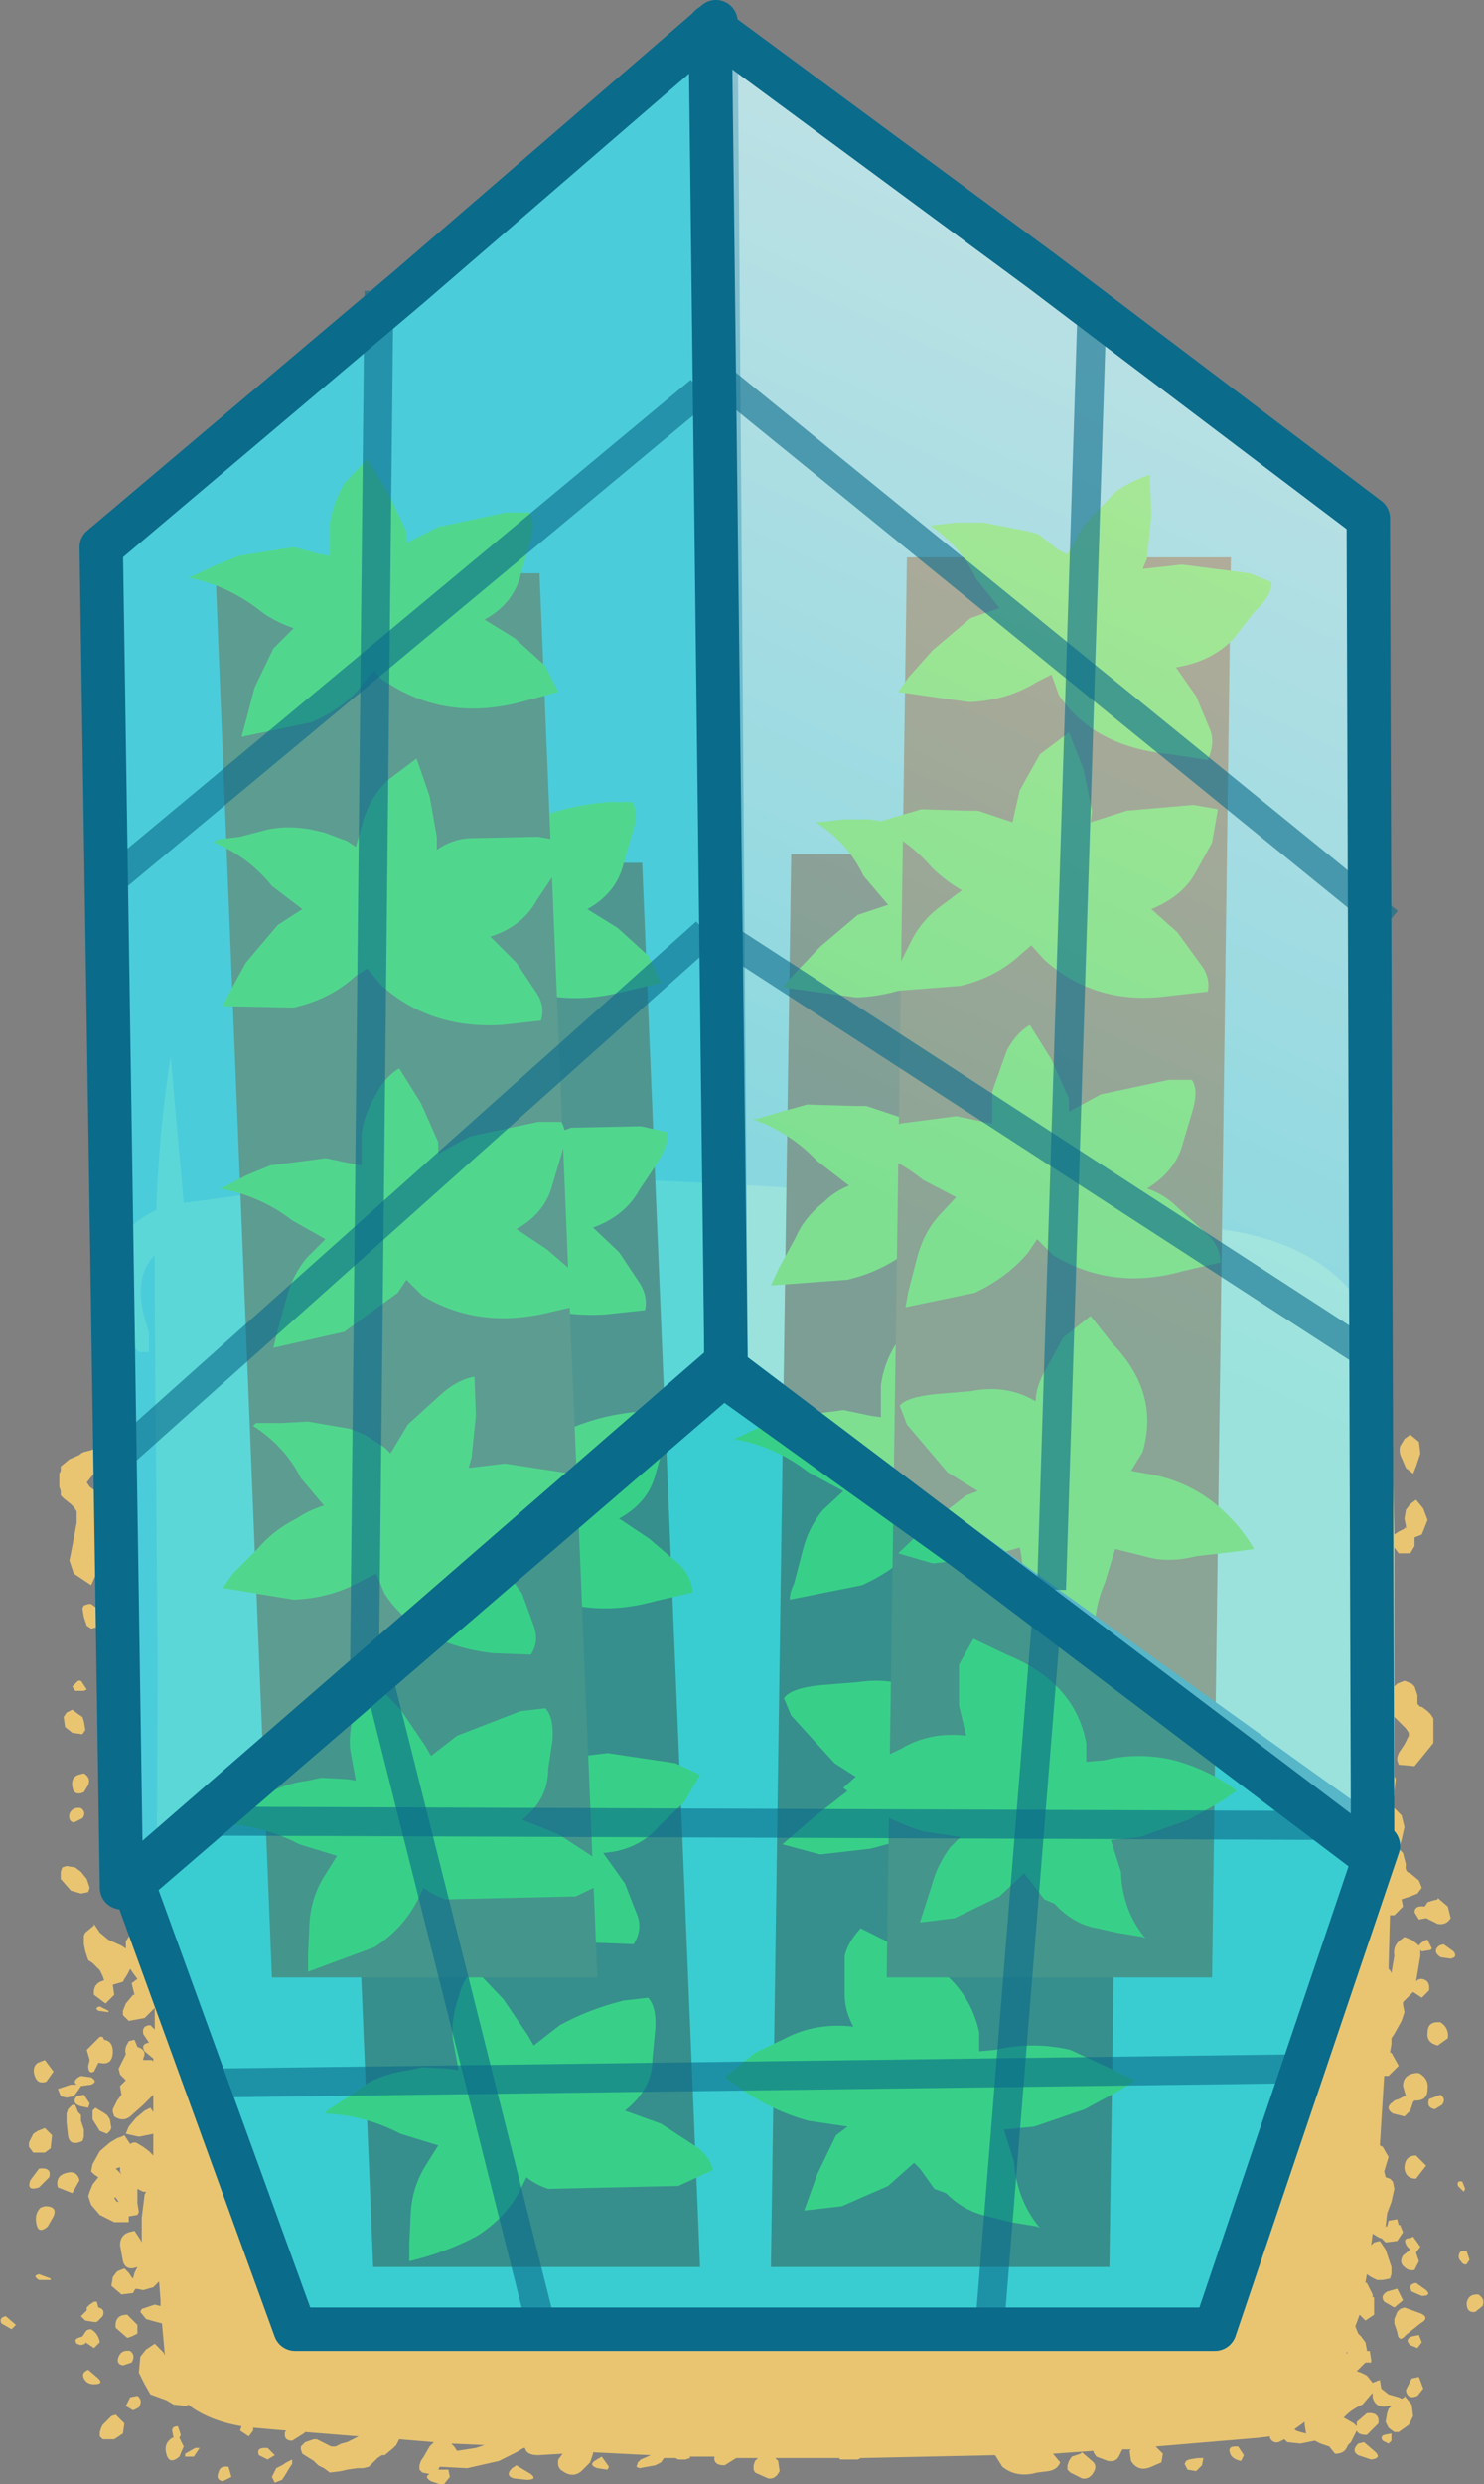<?xml version="1.0" encoding="UTF-8" standalone="no"?>
<svg xmlns:xlink="http://www.w3.org/1999/xlink" height="85.8px" width="51.3px" xmlns="http://www.w3.org/2000/svg">
  <rect width="100%" height="100%" fill="#808080" stroke="none"/>
  <g transform="matrix(1.0, 0.0, 0.0, 1.0, -7.55, 26.2)">
    <path d="M56.3 23.35 L56.6 23.6 56.65 24.0 56.5 24.45 56.4 24.7 56.15 24.5 56.0 24.15 Q55.9 23.95 55.95 23.75 L56.1 23.5 56.3 23.35 M55.65 22.5 L55.75 26.8 55.9 26.7 56.1 26.6 56.1 26.55 56.15 26.6 56.15 26.5 56.1 26.25 56.15 25.95 56.3 25.75 56.5 25.6 56.75 25.9 56.9 26.3 56.7 26.8 56.45 26.9 56.45 27.2 56.3 27.45 55.9 27.45 55.75 27.25 55.75 32.05 55.85 31.95 56.1 31.85 56.35 31.95 56.45 32.05 56.5 32.2 56.55 32.35 56.55 32.5 56.55 32.65 56.65 32.75 56.7 32.75 56.9 32.9 57.0 33.0 57.1 33.15 57.1 33.3 57.1 33.45 57.1 33.6 57.1 33.75 57.1 34.0 56.9 34.25 56.45 34.8 55.9 34.75 55.85 34.6 55.85 34.5 55.9 34.35 56.1 34.05 56.25 33.75 56.25 33.65 56.15 33.5 56.0 33.35 55.85 33.2 55.75 33.1 55.75 35.15 55.8 35.25 55.75 35.65 55.75 35.7 55.7 36.25 55.75 36.25 56.0 36.5 56.1 36.9 56.0 37.35 55.9 37.65 56.05 37.8 56.15 38.2 Q56.1 38.45 56.3 38.5 L56.6 38.75 56.7 39.0 56.55 39.2 56.3 39.3 56.0 39.4 56.05 39.65 55.75 39.95 55.6 39.95 55.55 41.8 55.6 41.85 55.65 41.95 55.75 41.35 Q55.7 41.05 55.9 40.85 L56.1 40.7 56.35 40.8 56.55 40.95 56.6 41.0 Q56.65 40.9 56.85 40.8 L56.9 40.8 57.05 41.1 57.0 41.15 56.7 41.2 56.65 41.15 56.65 41.35 56.55 41.95 56.5 42.25 Q56.55 42.15 56.7 42.15 57.0 42.2 56.95 42.55 L56.7 42.8 56.4 42.6 56.05 42.95 56.05 43.05 56.1 43.3 56.0 43.6 55.75 44.05 55.65 44.2 55.65 44.4 55.6 44.7 55.65 44.7 55.9 45.15 55.55 45.5 55.4 45.5 55.25 47.9 55.35 47.95 55.55 48.3 55.4 48.8 55.45 49.0 55.6 49.05 55.7 49.15 55.75 49.4 55.65 49.85 55.5 50.25 55.45 50.7 55.5 50.7 55.55 50.5 55.85 50.45 55.9 50.65 55.95 50.65 56.05 50.9 55.85 51.2 55.45 51.25 55.3 51.1 55.25 51.1 55.0 50.95 54.95 51.35 55.05 51.25 55.25 51.2 55.45 51.5 55.55 51.8 55.65 52.1 55.65 52.35 55.6 52.5 55.35 52.55 55.15 52.55 54.95 52.45 54.8 52.35 54.75 52.65 54.8 52.65 54.95 52.95 55.0 53.05 55.0 53.15 55.05 53.15 55.05 53.75 54.75 53.95 54.55 53.75 54.4 54.15 54.5 54.4 54.6 54.5 54.75 54.7 54.8 54.95 54.8 55.0 54.9 55.0 54.95 55.3 54.95 55.4 54.75 55.4 54.65 55.5 54.45 55.7 54.6 55.75 54.8 55.85 55.0 56.1 55.25 56.0 55.3 56.3 55.55 56.5 55.9 56.6 56.0 56.65 56.1 56.6 56.1 56.55 56.35 56.85 56.4 57.25 56.25 57.55 55.9 57.8 55.75 57.8 55.55 57.65 55.45 57.45 55.5 57.15 55.55 57.0 55.65 56.9 55.55 56.9 Q55.1 57.0 55.0 56.6 L55.0 56.45 54.95 56.5 54.65 56.85 Q54.3 57.0 54.05 57.25 L54.0 57.3 54.35 57.5 54.45 57.6 54.45 57.45 54.8 57.15 Q55.25 57.1 55.2 57.5 L54.8 57.9 Q54.5 57.9 54.45 57.75 L54.25 58.15 54.15 58.25 54.1 58.35 Q54.0 58.55 53.7 58.55 L53.5 58.3 53.2 58.2 53.0 58.1 52.5 58.2 52.05 58.15 51.95 58.05 51.75 58.15 Q51.55 58.2 51.45 58.0 L51.45 57.95 51.05 58.0 47.5 58.3 47.65 58.45 47.75 58.55 47.7 58.85 47.35 59.0 Q46.9 59.2 46.65 58.8 L46.6 58.45 46.65 58.4 46.35 58.4 46.25 58.6 Q46.15 58.85 45.85 58.8 L45.45 58.65 45.35 58.5 45.35 58.45 43.95 58.55 44.2 58.85 Q44.1 59.1 43.8 59.15 L43.4 59.2 Q42.7 59.4 42.2 59.0 L41.95 58.6 37.3 58.7 37.2 58.75 36.6 58.75 36.55 58.7 34.35 58.7 34.45 58.8 34.5 59.15 Q34.35 59.45 34.1 59.4 L33.65 59.2 33.6 59.1 33.6 58.95 33.65 58.8 33.75 58.7 33.0 58.7 32.6 58.95 Q32.2 58.95 32.25 58.65 L31.4 58.65 31.4 58.7 31.25 58.75 31.0 58.75 30.9 58.7 30.5 58.7 30.4 58.85 30.2 58.95 29.65 59.05 29.55 59.0 29.6 58.85 29.7 58.75 30.05 58.6 28.05 58.5 28.05 58.55 27.95 58.85 27.65 59.15 Q27.35 59.4 27.0 59.15 26.8 59.05 26.85 58.75 L27.0 58.55 26.15 58.6 Q25.75 58.6 25.7 58.35 L25.65 58.35 25.4 58.5 24.8 58.8 23.7 59.05 22.75 59.0 22.7 59.1 22.8 59.1 22.95 59.1 23.05 59.1 23.1 59.35 22.9 59.6 22.75 59.6 22.45 59.5 Q22.2 59.35 22.4 59.25 L22.15 59.2 22.05 59.1 22.05 58.95 22.1 58.8 22.2 58.65 22.4 58.3 22.5 58.2 22.55 58.15 21.35 58.05 21.3 58.15 21.25 58.25 21.15 58.35 20.85 58.6 20.75 58.6 20.6 58.7 20.45 58.85 20.35 58.95 20.3 59.0 20.1 59.05 19.9 59.05 19.55 59.1 19.35 59.15 18.95 59.2 18.75 59.05 18.55 58.95 18.4 58.8 18.0 58.55 17.95 58.4 17.95 58.3 18.1 58.15 18.4 58.05 18.5 58.05 19.0 58.3 19.15 58.3 19.35 58.2 19.55 58.15 19.95 57.95 18.1 57.8 18.05 57.85 17.65 58.1 Q17.35 58.1 17.4 57.8 L17.45 57.75 16.3 57.65 16.3 57.75 16.15 57.95 15.85 57.75 15.9 57.6 Q14.75 57.4 14.05 56.85 L14.0 56.9 13.55 56.85 13.3 56.7 12.75 56.5 12.55 56.15 12.35 55.75 12.4 55.2 12.6 54.95 12.9 54.75 13.2 55.05 13.25 55.15 13.15 54.05 12.6 53.9 12.4 53.65 12.45 53.55 12.9 53.4 13.1 53.45 13.1 53.25 13.05 52.6 12.85 52.8 12.5 52.9 12.25 52.85 12.2 52.9 12.15 53.0 11.75 53.05 11.4 52.75 11.45 52.45 11.6 52.25 11.85 52.15 12.0 52.3 12.1 52.45 12.15 52.5 12.2 52.3 12.3 52.1 Q11.9 52.25 11.8 51.9 L11.7 51.35 Q11.7 51.0 12.0 50.9 L12.2 50.85 12.4 51.15 12.45 51.25 12.45 50.4 12.55 49.6 12.6 49.5 12.5 49.5 12.3 49.4 12.3 49.6 12.3 49.9 12.35 50.2 12.3 50.3 12.0 50.35 12.0 50.4 12.0 50.55 11.5 50.55 11.0 50.3 10.7 49.95 10.6 49.65 10.65 49.5 10.75 49.25 10.95 49.0 10.8 48.9 10.7 48.8 10.75 48.55 11.0 48.1 11.35 47.8 11.6 47.65 11.75 47.6 11.85 47.55 12.05 47.85 12.15 47.8 12.25 47.8 12.5 47.95 12.7 48.1 12.85 48.25 12.85 47.5 12.35 47.6 11.9 47.5 12.0 47.25 12.25 46.95 12.55 46.7 12.75 46.6 12.85 46.75 12.85 46.15 12.5 46.5 12.05 46.9 Q11.8 47.1 11.5 46.9 L11.45 46.75 11.45 46.65 11.6 46.35 11.75 46.15 11.7 45.85 11.9 45.65 11.7 45.45 11.65 45.25 11.8 44.95 11.9 44.75 Q11.85 44.55 11.95 44.4 L12.0 44.3 12.2 44.25 12.3 44.5 Q12.65 44.6 12.5 44.9 L12.5 44.95 12.7 44.95 12.8 44.95 12.85 45.0 12.85 44.9 12.55 44.65 Q12.4 44.4 12.7 44.35 L12.5 44.05 Q12.45 43.75 12.75 43.75 L12.9 43.9 12.9 43.15 12.55 43.5 12.0 43.6 11.8 43.4 11.8 43.25 11.9 43.0 12.15 42.7 12.2 42.7 12.1 42.3 12.3 42.15 12.15 41.95 12.05 41.8 11.95 42.0 11.85 42.15 11.8 42.25 11.45 42.35 11.5 42.7 11.2 43.0 10.8 42.7 Q10.75 42.3 11.15 42.2 L11.1 42.05 11.0 41.85 10.75 41.6 10.6 41.5 10.5 41.2 10.45 40.95 10.45 40.8 10.45 40.65 10.5 40.55 10.8 40.3 10.8 40.25 11.0 40.55 11.3 40.8 11.75 41.0 11.9 41.1 11.9 40.85 12.1 40.55 12.25 40.5 12.45 40.65 12.6 40.9 12.6 41.15 12.55 41.45 12.55 41.6 12.6 41.65 12.65 41.7 12.9 41.75 12.95 41.8 13.0 31.55 12.9 18.75 12.9 17.15 Q12.05 18.0 12.7 19.8 L12.7 20.5 12.35 20.5 12.25 20.4 12.2 20.25 11.85 19.25 Q11.45 18.4 11.5 17.4 L11.7 16.75 12.15 16.1 Q12.5 15.8 12.95 15.6 13.05 12.8 13.45 10.3 L13.9 15.35 21.35 14.35 Q35.6 14.45 49.7 16.25 55.45 17.0 55.65 22.5 M56.45 39.85 Q56.45 39.6 56.8 39.65 L56.9 39.5 57.05 39.45 57.25 39.4 57.25 39.35 57.6 39.65 57.7 40.05 Q57.55 40.3 57.25 40.25 L56.85 40.05 56.6 40.1 56.45 39.85 M57.45 40.95 L57.8 41.2 Q57.95 41.4 57.7 41.45 L57.35 41.4 Q57.05 41.2 57.3 41.0 L57.45 40.95 M57.25 44.45 Q56.85 44.35 56.9 44.0 56.9 43.6 57.35 43.65 57.65 43.85 57.6 44.2 L57.25 44.45 M56.6 45.4 Q56.95 45.6 56.9 45.95 56.9 46.35 56.5 46.35 L56.45 46.35 56.4 46.4 56.3 46.7 56.1 46.9 55.7 46.8 Q55.4 46.6 55.7 46.4 L55.75 46.35 55.9 46.3 56.1 46.2 56.15 46.2 56.05 45.85 Q56.05 45.45 56.5 45.4 L56.6 45.4 M57.35 46.15 Q57.55 46.3 57.4 46.5 L57.15 46.65 Q56.85 46.6 56.95 46.3 L57.35 46.15 M56.5 48.25 L56.85 48.6 56.5 49.05 Q56.15 49.05 56.1 48.7 56.1 48.25 56.5 48.25 M58.2 49.4 L58.15 49.5 57.95 49.3 Q57.9 49.1 58.1 49.15 L58.2 49.4 M9.65 24.45 L9.95 24.2 10.3 24.05 10.35 24.0 10.45 23.95 10.65 23.9 10.8 23.85 10.9 23.85 11.1 24.15 11.1 24.45 11.0 24.55 10.75 24.75 10.55 25.0 10.65 25.15 10.85 25.3 10.95 25.45 11.05 25.55 11.05 26.3 11.05 26.7 11.0 27.25 Q10.9 27.65 10.95 28.0 L10.7 28.55 10.1 28.15 9.95 27.7 10.05 27.2 10.2 26.4 10.2 26.0 10.1 25.85 10.0 25.75 9.75 25.55 9.65 25.45 9.65 25.3 9.6 25.15 9.6 25.0 9.6 24.85 9.6 24.7 9.65 24.6 9.65 24.45 M10.7 29.2 L10.9 29.35 11.05 29.6 11.0 29.9 10.9 30.0 10.7 30.05 10.55 29.95 10.5 29.8 10.45 29.65 10.4 29.35 10.45 29.25 10.6 29.2 10.7 29.2 M10.35 31.85 L10.55 32.15 10.45 32.2 10.15 32.2 10.05 32.05 10.25 31.85 10.35 31.85 M10.45 33.25 L10.5 33.55 10.4 33.7 10.05 33.65 9.8 33.45 9.75 33.1 9.85 32.95 10.05 32.85 10.25 33.0 10.4 33.1 10.45 33.25 M10.45 35.7 Q10.1 35.85 10.05 35.5 10.0 35.2 10.25 35.1 L10.45 35.05 Q10.7 35.2 10.6 35.45 L10.45 35.7 M10.4 36.6 L10.1 36.75 Q9.9 36.7 9.95 36.45 10.05 36.2 10.35 36.25 10.55 36.4 10.4 36.6 M9.85 38.25 L10.15 38.3 10.35 38.45 10.55 38.7 10.65 39.0 10.6 39.15 10.35 39.2 10.0 39.1 9.65 38.7 9.65 38.45 9.7 38.3 9.85 38.25 M8.85 45.05 L9.1 44.95 9.4 45.35 9.15 45.7 Q8.85 45.8 8.75 45.5 8.65 45.2 8.85 45.05 M9.55 45.95 L10.0 45.8 10.2 45.8 Q10.05 45.7 10.25 45.55 L10.35 45.5 10.7 45.55 Q10.95 45.7 10.7 45.8 L10.35 45.85 10.25 46.0 10.1 46.2 9.85 46.25 9.65 46.2 9.55 45.95 M10.05 46.5 L10.15 46.5 10.25 46.75 10.35 46.85 10.35 47.0 10.35 47.05 10.45 47.35 10.45 47.6 10.4 47.75 Q9.95 47.95 9.9 47.55 L9.85 47.1 9.85 46.8 9.9 46.65 10.05 46.5 M9.35 47.55 L9.3 48.0 9.1 48.15 8.7 48.15 8.55 47.95 8.55 47.8 8.6 47.7 8.7 47.5 8.85 47.4 9.1 47.3 9.35 47.55 M9.25 49.0 L8.9 49.35 Q8.45 49.5 8.6 49.1 L8.9 48.7 Q9.35 48.65 9.25 49.0 M9.85 48.85 Q10.2 48.75 10.3 49.1 L10.05 49.55 9.55 49.35 Q9.45 48.95 9.85 48.85 M11.3 43.25 L11.3 43.3 10.95 43.25 Q10.8 43.15 11.0 43.1 L11.3 43.25 M10.85 44.3 L11.0 44.15 11.1 44.15 11.15 44.25 Q11.45 44.3 11.45 44.65 11.45 45.15 11.0 45.05 L10.95 45.05 10.8 45.35 Q10.6 45.45 10.6 45.15 L10.65 44.95 10.55 44.6 10.85 44.3 M10.45 46.15 L10.65 46.45 10.6 46.6 10.35 46.55 Q10.0 46.45 10.2 46.2 L10.45 46.15 M11.25 46.85 L11.35 47.0 11.4 47.3 11.35 47.4 11.25 47.5 11.0 47.4 10.75 47.0 10.75 46.7 10.8 46.65 10.85 46.6 11.1 46.75 11.25 46.85 M11.75 48.9 L11.7 48.8 11.7 48.65 11.55 48.7 11.7 48.85 11.75 48.9 M24.0 58.35 L24.3 58.25 23.15 58.2 23.25 58.3 23.35 58.45 24.0 58.35 M25.25 59.05 L25.4 58.95 25.9 59.25 Q26.15 59.45 25.75 59.45 L25.3 59.4 Q25.0 59.3 25.25 59.05 M28.1 58.8 L28.35 58.65 28.6 59.0 28.55 59.1 28.2 59.05 Q27.9 58.95 28.1 58.8 M11.55 49.8 L11.6 49.85 11.65 49.85 11.55 49.7 11.5 49.7 11.55 49.8 M12.3 54.1 L12.3 54.15 12.3 54.4 12.1 54.5 11.95 54.55 11.55 54.2 Q11.5 53.75 11.95 53.75 L12.3 54.1 M10.9 53.3 L10.95 53.5 Q11.2 53.55 11.1 53.8 L10.9 54.0 10.8 54.0 10.5 53.95 10.35 53.8 10.4 53.75 10.55 53.6 10.55 53.5 10.65 53.4 10.8 53.3 10.9 53.3 M10.8 54.9 L10.5 54.7 10.5 54.75 10.35 54.8 10.2 54.75 Q10.1 54.6 10.25 54.55 L10.4 54.5 10.5 54.35 Q10.55 54.25 10.7 54.25 10.95 54.4 11.0 54.7 L10.8 54.9 M11.65 55.2 Q11.75 54.95 12.05 55.0 12.25 55.15 12.1 55.4 L11.8 55.5 Q11.55 55.45 11.65 55.2 M13.55 58.0 L13.5 57.75 Q13.5 57.6 13.7 57.6 L13.8 57.9 13.75 58.0 13.9 58.3 13.75 58.65 Q13.4 58.95 13.3 58.55 13.2 58.2 13.5 58.0 L13.55 58.0 M14.45 58.35 L14.25 58.65 13.95 58.65 13.95 58.55 14.3 58.35 14.45 58.35 M12.35 56.95 L12.15 57.05 11.9 56.9 12.05 56.6 12.3 56.55 Q12.5 56.7 12.35 56.95 M10.8 56.15 Q10.55 56.15 10.45 55.95 10.35 55.75 10.6 55.65 L10.95 55.95 Q11.15 56.15 10.8 56.15 M11.0 57.95 L11.0 57.8 11.05 57.65 11.1 57.55 11.25 57.4 11.35 57.3 11.4 57.25 11.55 57.2 11.85 57.5 11.8 57.85 11.5 58.05 11.1 58.05 11.0 57.95 M17.05 58.6 L16.8 58.75 16.5 58.6 Q16.4 58.35 16.7 58.35 L16.8 58.35 17.05 58.6 M17.55 59.05 L17.4 59.3 17.3 59.45 17.05 59.55 16.95 59.35 17.1 59.05 17.3 58.95 17.45 58.85 17.65 58.75 17.65 58.9 17.55 59.05 M15.25 59.5 Q15.0 59.45 15.1 59.2 15.15 58.95 15.45 59.0 L15.55 59.35 15.25 59.5 M8.9 52.35 L9.3 52.5 9.3 52.55 8.9 52.55 Q8.65 52.4 8.9 52.35 M8.8 50.55 Q8.75 50.25 8.95 50.05 L9.1 50.0 Q9.55 50.0 9.4 50.35 L9.2 50.7 Q8.85 51.0 8.8 50.55 M8.1 54.1 L7.95 54.25 7.6 54.05 Q7.5 53.85 7.75 53.8 L8.1 54.1 M58.25 52.0 Q58.15 52.05 58.05 51.9 57.9 51.75 58.05 51.55 L58.25 51.55 58.35 51.85 58.25 52.0 M56.65 51.4 L56.5 51.6 56.6 51.9 56.45 52.2 Q56.25 52.25 56.1 52.1 55.9 51.95 56.05 51.7 L56.3 51.5 56.2 51.4 Q56.0 51.1 56.3 51.1 L56.4 51.05 56.65 51.4 M56.7 53.1 L56.35 52.95 Q56.2 52.7 56.5 52.65 L56.85 52.9 Q57.05 53.1 56.7 53.1 M56.05 53.25 L55.75 53.5 55.4 53.3 Q55.25 53.1 55.5 52.95 L55.85 52.85 56.05 53.25 M55.95 53.55 L56.1 53.5 56.65 53.7 Q57.0 53.85 56.65 54.05 L56.15 54.45 Q55.9 54.75 55.85 54.35 L55.8 54.2 55.75 54.05 55.75 53.9 55.85 53.65 55.95 53.55 M56.35 54.5 L56.6 54.45 56.7 54.7 56.55 54.9 56.3 54.8 Q56.1 54.6 56.35 54.5 M58.65 53.05 Q58.9 53.2 58.8 53.45 L58.55 53.65 Q58.25 53.7 58.25 53.35 58.3 53.05 58.6 53.05 L58.65 53.05 M54.15 55.05 L54.1 55.05 54.1 55.1 54.15 55.05 M55.65 57.85 L55.65 58.1 55.55 58.2 55.35 58.1 Q55.25 57.95 55.4 57.9 L55.65 57.85 M54.7 58.15 L55.05 58.45 Q55.35 58.7 54.95 58.75 L54.5 58.6 Q54.25 58.45 54.5 58.2 L54.7 58.15 M52.65 57.55 L52.65 57.45 52.3 57.7 52.35 57.75 52.5 57.8 52.7 57.85 52.65 57.55 M56.6 55.9 L56.75 56.3 56.55 56.55 Q56.2 56.7 56.15 56.35 L56.35 55.95 56.6 55.9 M44.95 58.5 L45.3 58.8 Q45.5 58.95 45.35 59.2 45.2 59.45 44.95 59.4 L44.55 59.2 44.45 59.1 44.45 58.95 44.5 58.8 44.6 58.65 44.75 58.6 44.9 58.55 44.95 58.5 M50.35 58.3 L50.55 58.6 50.45 58.8 Q50.2 58.75 50.1 58.6 49.95 58.3 50.25 58.3 L50.35 58.3 M49.1 58.7 L49.15 58.7 49.1 58.95 48.9 59.15 48.6 59.1 48.5 58.9 48.55 58.8 48.65 58.75 48.95 58.7 49.1 58.7" fill="#e9c572" fill-rule="evenodd" stroke="none"/>
    <path d="M40.95 27.35 L55.0 37.95 55.0 37.4 55.2 37.55 49.55 54.25 17.75 54.25 12.15 38.85 32.55 21.3 40.95 27.35" fill="#18cee2" fill-opacity="0.6" fill-rule="evenodd" stroke="none"/>
    <path d="M32.1 -25.25 L32.65 20.85 11.75 39.0 11.05 -7.3 21.7 -16.3 32.1 -25.25 M32.3 -25.2 L32.15 -25.3 32.3 -25.45 32.3 -25.2" fill="#41daeb" fill-opacity="0.6" fill-rule="evenodd" stroke="none"/>
    <path d="M32.1 -25.25 L32.1 -25.3 32.15 -25.3 32.3 -25.2 43.55 -16.85 54.85 -8.3 55.0 37.4 55.0 37.95 40.95 27.35 32.65 21.05 32.65 20.85 32.1 -25.25" fill="#8ce8f2" fill-opacity="0.6" fill-rule="evenodd" stroke="none"/>
    <path d="M29.75 3.6 L31.75 52.1 20.45 52.1 18.45 3.6 29.75 3.6" fill="#643009" fill-rule="evenodd" stroke="none"/>
    <path d="M25.9 11.3 L26.15 12.7 26.15 13.15 27.3 12.75 29.7 12.7 30.6 12.9 Q30.7 13.3 30.25 14.0 L29.65 14.9 Q29.15 15.8 28.05 16.2 L28.95 17.05 29.65 18.1 Q29.95 18.55 29.85 19.05 L28.45 19.2 Q25.9 19.35 24.25 17.8 L23.75 17.25 23.4 17.5 Q22.5 18.3 21.2 18.6 L18.7 18.55 18.95 18.05 19.55 17.05 20.65 15.75 Q21.0 15.45 21.5 15.2 L20.45 14.4 Q19.65 13.4 18.4 12.95 L18.55 12.85 19.35 12.7 20.25 12.45 Q21.0 12.3 21.8 12.45 L22.25 12.55 23.05 12.9 23.4 13.05 23.7 12.0 Q23.95 11.3 24.5 10.75 L25.5 10.0 25.9 11.3 M23.25 24.0 L23.55 24.05 23.55 23.0 24.05 21.6 Q24.35 21.0 24.85 20.7 L25.6 21.9 26.25 23.25 26.25 23.65 Q26.75 23.3 27.35 23.1 28.45 22.65 29.7 22.55 L30.5 22.55 Q30.75 22.9 30.5 23.7 L30.2 24.75 Q29.95 25.7 28.95 26.25 L30.0 26.95 31.05 27.85 Q31.45 28.25 31.5 28.8 L30.2 29.1 Q27.7 29.8 25.65 28.55 L25.1 28.05 24.8 28.45 22.95 29.85 20.5 30.35 20.65 29.8 20.95 28.65 Q21.15 27.85 21.65 27.25 L22.3 26.6 Q21.65 26.35 21.15 25.95 20.0 25.1 18.65 24.85 L18.8 24.8 19.55 24.4 20.4 24.05 21.95 23.85 22.3 23.8 23.25 24.0 M18.85 46.7 L19.55 46.25 20.25 45.75 Q20.9 45.4 21.7 45.3 L22.15 45.2 23.05 45.25 23.4 45.3 23.2 44.2 Q23.15 43.5 23.4 42.8 23.55 42.15 23.95 41.8 L24.95 42.85 25.8 44.1 26.0 44.45 26.9 43.75 Q27.9 43.2 29.1 42.9 L29.95 42.8 Q30.25 43.1 30.2 43.9 L30.1 44.95 Q30.1 45.95 29.15 46.7 L30.4 47.15 31.55 47.9 Q32.05 48.2 32.2 48.75 L31.0 49.3 26.5 49.4 Q26.05 49.25 25.75 49.0 L25.55 49.4 Q25.05 50.4 24.0 51.05 22.95 51.6 21.7 51.9 L21.7 51.3 21.75 50.2 Q21.8 49.4 22.2 48.7 L22.7 47.9 21.4 47.5 Q20.15 46.85 18.8 46.8 L18.85 46.7 M19.1 38.2 L19.95 37.3 21.35 36.25 Q21.75 35.95 22.25 35.8 L21.45 34.9 Q20.9 33.75 19.8 33.05 L19.9 32.95 20.75 32.95 21.7 32.9 23.2 33.2 23.7 33.35 24.35 33.8 24.55 34.0 25.2 33.0 Q25.6 32.35 26.3 32.0 26.9 31.5 27.45 31.35 L27.55 32.7 27.4 34.15 27.3 34.5 28.55 34.35 30.9 34.7 31.75 35.1 31.2 36.05 30.35 36.85 Q29.65 37.7 28.4 37.8 L29.15 38.85 29.6 40.0 Q29.75 40.5 29.45 40.95 L28.15 40.9 Q25.55 40.6 24.35 38.85 L24.05 38.2 23.55 38.4 Q22.5 39.0 21.2 39.05 L18.7 38.65 19.1 38.2" fill="#6ad301" fill-rule="evenodd" stroke="none"/>
    <path d="M29.1 3.65 Q28.85 4.65 27.85 5.2 L28.9 5.85 29.95 6.8 30.4 7.75 29.1 8.05 Q26.6 8.7 24.55 7.45 L24.0 6.95 23.7 7.35 Q23.0 8.25 21.8 8.75 L19.4 9.25 Q19.4 9.0 19.55 8.7 L19.85 7.55 Q20.0 6.8 20.5 6.2 L21.2 5.5 20.0 4.9 Q18.9 4.0 17.55 3.75 L17.65 3.7 18.4 3.35 19.3 3.0 20.85 2.8 21.2 2.75 22.15 2.95 22.45 3.0 22.45 1.9 Q22.55 1.2 22.95 0.5 23.25 -0.05 23.75 -0.35 L24.5 0.8 25.1 2.15 25.1 2.55 Q25.6 2.2 26.25 2.0 27.35 1.6 28.6 1.5 L29.4 1.5 Q29.65 1.85 29.4 2.6 L29.1 3.65" fill="#6ad301" fill-rule="evenodd" stroke="none"/>
    <path d="M45.9 52.1 L34.2 52.1 34.9 3.3 46.6 3.3 45.9 52.1" fill="#643009" fill-rule="evenodd" stroke="none"/>
    <path d="M41.4 44.65 L41.95 44.6 Q43.25 44.3 44.55 44.6 L46.8 45.65 46.25 46.0 45.05 46.65 43.3 47.25 42.25 47.35 42.6 48.45 Q42.7 49.8 43.5 50.75 L43.4 50.7 42.5 50.55 41.5 50.3 Q40.8 50.1 40.25 49.55 L39.85 49.4 39.35 48.7 39.15 48.5 38.25 49.3 36.65 50.0 35.35 50.15 35.8 48.9 36.45 47.55 36.85 47.25 35.5 47.05 Q34.25 46.7 33.25 46.0 L32.6 45.55 33.65 44.7 34.7 44.2 Q35.75 43.65 37.05 43.8 36.75 43.25 36.75 42.7 L36.75 41.35 Q36.85 40.9 37.3 40.4 L38.5 41.0 Q40.95 41.9 41.4 44.0 L41.4 44.65" fill="#6ad301" fill-rule="evenodd" stroke="none"/>
    <path d="M45.9 35.7 Q46.85 36.45 47.45 37.35 L46.65 37.45 45.3 37.6 Q44.3 37.85 43.45 37.6 L42.4 37.35 42.05 38.5 Q41.5 39.65 41.7 40.85 L41.6 40.8 40.9 40.3 40.2 39.8 Q39.6 39.35 39.35 38.65 L39.15 38.35 39.0 37.55 38.95 37.3 37.65 37.65 35.9 37.85 34.6 37.5 35.7 36.55 37.05 35.5 37.5 35.4 36.4 34.7 34.9 33.05 34.65 32.45 Q34.9 32.1 35.95 32.0 L37.2 31.9 Q38.5 31.7 39.55 32.3 39.55 31.8 39.9 31.2 L40.55 30.1 41.5 29.35 42.3 30.3 Q44.05 31.95 43.4 34.05 L43.0 34.65 43.6 34.75 Q44.85 34.95 45.9 35.7" fill="#6ad301" fill-rule="evenodd" stroke="none"/>
    <path d="M44.85 23.4 Q44.6 24.4 43.6 24.95 44.15 25.15 44.65 25.65 L45.75 26.55 Q46.15 26.95 46.2 27.5 L44.85 27.8 Q42.3 28.5 40.2 27.25 L39.6 26.75 39.3 27.15 Q38.55 28.0 37.35 28.55 L34.85 29.05 Q34.85 28.8 35.0 28.5 L35.3 27.35 Q35.5 26.55 36.0 25.95 L36.7 25.3 35.5 24.65 Q34.35 23.75 32.9 23.5 L33.05 23.45 33.8 23.1 34.7 22.75 36.35 22.55 36.7 22.5 37.65 22.7 38.0 22.75 38.0 21.65 Q38.1 20.9 38.5 20.25 L39.35 19.35 40.1 20.55 40.75 21.9 40.75 22.3 Q41.25 21.95 41.9 21.75 L44.35 21.25 45.2 21.25 Q45.45 21.6 45.2 22.35 L44.85 23.4" fill="#6ad301" fill-rule="evenodd" stroke="none"/>
    <path d="M41.25 10.55 L41.6 12.0 41.5 12.4 42.8 12.0 45.25 11.8 46.1 11.95 Q46.25 12.3 45.9 13.1 L45.3 14.05 Q44.85 14.95 43.7 15.35 L44.65 16.2 45.5 17.3 Q45.8 17.7 45.75 18.2 L44.35 18.4 Q41.7 18.7 39.85 17.15 L39.4 16.6 39.0 16.95 Q38.1 17.7 36.85 18.0 L34.2 18.2 34.45 17.65 35.05 16.55 Q35.35 15.85 36.05 15.3 36.4 14.95 36.9 14.75 L35.8 13.9 Q34.85 12.9 33.55 12.45 L33.7 12.45 34.55 12.2 35.45 11.95 37.1 12.0 37.5 12.0 38.4 12.3 38.7 12.4 38.95 11.35 Q39.2 10.65 39.75 10.1 L40.75 9.3 41.25 10.55" fill="#6ad301" fill-rule="evenodd" stroke="none"/>
    <path d="M48.0 4.15 L47.45 5.2 46.65 6.1 Q45.9 6.85 44.6 7.05 L45.3 8.05 45.8 9.25 45.75 10.25 44.4 10.1 Q41.65 9.8 40.35 8.0 L40.1 7.35 39.6 7.6 Q38.5 8.2 37.15 8.25 L34.6 7.9 35.0 7.45 35.9 6.5 37.2 5.4 38.25 5.05 37.4 4.05 Q36.85 2.9 35.75 2.2 L35.8 2.2 36.7 2.1 37.65 2.1 39.3 2.4 39.65 2.5 40.35 3.05 40.7 3.2 41.25 2.2 42.4 1.05 Q43.0 0.65 43.65 0.5 L43.7 1.85 43.6 3.35 43.4 3.7 44.8 3.55 47.25 3.85 48.0 4.15" fill="#6ad301" fill-rule="evenodd" stroke="none"/>
    <path d="M26.2 -6.4 L28.2 42.1 16.95 42.1 15.0 -6.4 26.2 -6.4" fill="#863f0b" fill-rule="evenodd" stroke="none"/>
    <path d="M27.0 2.85 Q27.15 3.3 26.7 4.0 L26.1 4.9 Q25.6 5.8 24.5 6.15 L25.4 7.05 26.1 8.1 Q26.4 8.55 26.25 9.05 L24.9 9.2 Q22.4 9.35 20.7 7.8 L20.25 7.25 19.85 7.5 Q19.0 8.3 17.7 8.6 L15.25 8.55 15.5 8.05 16.05 7.05 17.15 5.75 18.0 5.2 16.95 4.4 Q16.15 3.4 14.95 2.9 L15.05 2.8 15.85 2.7 16.8 2.45 Q17.5 2.3 18.3 2.45 L18.75 2.55 19.55 2.85 19.85 3.05 20.15 2.0 Q20.4 1.3 20.95 0.75 L21.95 0.0 22.4 1.3 22.65 2.7 22.65 3.15 Q23.15 2.8 23.75 2.75 L26.15 2.7 27.0 2.85 M22.1 11.9 L22.7 13.25 22.7 13.65 23.8 13.05 26.15 12.55 26.95 12.55 Q27.2 12.9 26.95 13.7 L26.65 14.7 Q26.4 15.7 25.4 16.25 L26.45 16.95 27.5 17.85 27.95 18.8 26.65 19.1 Q24.15 19.75 22.15 18.55 L21.6 18.0 21.3 18.45 19.45 19.8 17.0 20.35 17.15 19.75 17.45 18.65 Q17.65 17.85 18.15 17.25 L18.8 16.6 17.65 15.95 Q16.55 15.1 15.15 14.85 L15.3 14.8 16.05 14.4 16.9 14.05 18.45 13.85 18.8 13.8 19.75 14.0 20.05 14.05 20.05 12.95 Q20.15 12.25 20.55 11.6 20.85 11.0 21.35 10.7 L22.1 11.9 M23.95 21.35 L24.0 22.7 23.85 24.15 23.75 24.5 25.0 24.35 27.3 24.7 28.2 25.1 27.65 26.05 26.75 26.85 Q26.1 27.7 24.85 27.8 L25.6 28.85 26.0 29.95 Q26.2 30.5 25.9 30.95 L24.6 30.9 Q22.0 30.6 20.85 28.85 L20.55 28.15 20.05 28.4 Q19.0 29.0 17.7 29.05 L15.25 28.65 15.6 28.15 16.45 27.3 Q17.0 26.65 17.8 26.25 18.25 25.95 18.75 25.8 L17.95 24.85 Q17.4 23.75 16.3 23.05 L16.4 22.95 17.25 22.95 18.2 22.9 19.65 23.15 20.15 23.35 20.85 23.8 21.05 24.0 21.65 23.0 22.75 22.0 Q23.35 21.45 23.95 21.35 M16.05 36.25 Q16.4 35.95 16.8 35.75 17.4 35.4 18.2 35.3 L18.65 35.2 19.55 35.25 19.85 35.3 19.65 34.2 Q19.6 33.5 19.85 32.8 20.05 32.15 20.4 31.8 L21.4 32.85 22.25 34.1 22.45 34.45 23.35 33.75 25.55 32.9 26.4 32.8 Q26.7 33.1 26.65 33.9 L26.5 34.9 Q26.5 35.95 25.6 36.65 L26.85 37.15 28.0 37.9 Q28.5 38.2 28.6 38.75 L27.45 39.3 22.95 39.4 Q22.5 39.25 22.2 39.0 L22.0 39.4 Q21.5 40.4 20.5 41.05 L18.2 41.9 18.2 41.3 18.25 40.2 Q18.3 39.4 18.7 38.7 L19.2 37.9 17.9 37.5 Q16.65 36.85 15.3 36.8 L15.35 36.65 16.05 36.25" fill="#6ad301" fill-rule="evenodd" stroke="none"/>
    <path d="M17.7 -7.3 L18.65 -7.05 18.95 -7.0 18.95 -8.1 Q19.05 -8.8 19.45 -9.5 L20.25 -10.35 20.95 -9.2 21.6 -7.85 21.6 -7.45 22.7 -8.0 25.05 -8.5 25.85 -8.5 Q26.1 -8.15 25.85 -7.4 L25.55 -6.35 Q25.3 -5.35 24.3 -4.8 L25.35 -4.15 26.4 -3.2 26.85 -2.3 25.55 -1.95 Q23.05 -1.3 21.05 -2.55 20.65 -2.75 20.5 -3.05 L20.15 -2.65 Q19.5 -1.75 18.3 -1.25 L15.9 -0.75 16.05 -1.3 16.35 -2.45 17.0 -3.8 17.7 -4.5 Q17.0 -4.75 16.55 -5.1 15.4 -6.0 14.05 -6.25 L14.2 -6.3 14.95 -6.65 15.8 -7.0 17.35 -7.25 17.7 -7.3" fill="#6ad301" fill-rule="evenodd" stroke="none"/>
    <path d="M50.1 -6.95 L49.45 42.1 38.2 42.1 38.9 -6.95 50.1 -6.95" fill="#863f0b" fill-rule="evenodd" stroke="none"/>
    <path d="M40.7 32.7 L40.7 31.3 41.2 30.4 42.35 30.95 Q44.7 31.9 45.1 34.0 L45.1 34.65 45.7 34.6 Q46.9 34.3 48.15 34.6 49.4 34.95 50.3 35.65 L49.8 36.0 48.65 36.65 46.95 37.25 45.95 37.35 46.3 38.45 Q46.35 39.8 47.15 40.75 L47.05 40.7 46.15 40.55 45.25 40.35 Q44.55 40.15 44.0 39.55 L43.65 39.4 43.15 38.75 42.95 38.5 42.1 39.3 40.55 40.05 39.35 40.2 39.75 38.95 Q39.95 38.2 40.4 37.6 L40.75 37.25 39.45 37.05 Q38.3 36.7 37.3 36.0 L36.7 35.55 37.65 34.7 38.7 34.2 Q39.7 33.6 40.95 33.75 L40.7 32.7" fill="#6ad301" fill-rule="evenodd" stroke="none"/>
    <path d="M43.7 21.1 L44.3 20.0 45.25 19.25 46.0 20.2 Q47.65 21.9 47.05 23.95 L46.65 24.6 47.2 24.7 Q48.45 24.9 49.45 25.65 50.35 26.35 50.9 27.3 L50.2 27.4 48.9 27.55 Q47.9 27.8 47.1 27.55 L46.1 27.3 45.75 28.45 Q45.25 29.6 45.45 30.8 L45.3 30.75 44.65 30.3 43.95 29.75 Q43.4 29.3 43.15 28.6 L42.95 28.3 42.85 27.5 42.8 27.25 41.55 27.6 39.8 27.8 38.6 27.45 39.65 26.45 40.95 25.45 41.35 25.3 40.3 24.65 38.9 23.0 38.65 22.35 Q38.9 22.05 39.9 21.95 L41.1 21.85 Q42.35 21.6 43.35 22.2 43.35 21.7 43.7 21.1" fill="#6ad301" fill-rule="evenodd" stroke="none"/>
    <path d="M42.35 10.1 Q42.65 9.5 43.15 9.2 L43.9 10.4 44.5 11.75 44.5 12.2 45.6 11.6 47.95 11.1 48.75 11.1 Q49.0 11.45 48.75 12.25 L48.45 13.25 Q48.2 14.25 47.2 14.85 47.8 15.05 48.25 15.5 L49.3 16.45 Q49.7 16.8 49.75 17.4 L48.45 17.7 Q46.0 18.4 43.95 17.15 L43.4 16.6 43.1 17.05 Q42.4 17.9 41.25 18.45 L38.85 18.95 38.95 18.4 39.25 17.25 Q39.45 16.45 39.95 15.85 L40.6 15.15 39.45 14.55 Q38.35 13.65 37.0 13.4 L37.1 13.35 37.85 12.95 38.7 12.6 40.25 12.4 40.6 12.35 41.55 12.55 41.85 12.6 41.85 11.5 42.35 10.1" fill="#6ad301" fill-rule="evenodd" stroke="none"/>
    <path d="M44.5 -0.9 L45.0 0.35 45.3 1.8 45.25 2.2 46.5 1.8 48.8 1.6 49.65 1.75 49.45 2.9 48.9 3.9 Q48.45 4.75 47.35 5.2 L48.25 6.0 49.05 7.1 Q49.4 7.55 49.3 8.05 L47.95 8.2 Q45.45 8.55 43.65 6.95 L43.2 6.45 42.85 6.75 Q42.0 7.55 40.75 7.85 L38.2 8.05 38.45 7.5 39.0 6.4 Q39.35 5.65 40.0 5.15 L40.8 4.55 Q40.2 4.2 39.75 3.75 38.85 2.7 37.6 2.25 L37.7 2.25 38.55 2.0 39.4 1.75 41.0 1.8 41.35 1.8 42.25 2.1 42.55 2.2 42.8 1.1 43.5 -0.15 44.5 -0.9" fill="#6ad301" fill-rule="evenodd" stroke="none"/>
    <path d="M39.75 -8.05 L40.6 -8.15 41.55 -8.15 43.1 -7.85 43.45 -7.75 44.15 -7.2 Q44.25 -7.15 44.45 -7.05 L45.0 -8.05 46.1 -9.2 Q46.65 -9.6 47.3 -9.8 L47.35 -8.4 47.2 -6.9 47.05 -6.55 48.4 -6.7 50.75 -6.4 51.5 -6.1 Q51.55 -5.65 50.9 -5.05 L50.2 -4.15 Q49.45 -3.35 48.2 -3.15 L48.9 -2.15 49.4 -0.95 Q49.55 -0.5 49.3 0.05 L48.0 -0.15 Q45.35 -0.4 44.15 -2.2 L43.9 -2.9 43.4 -2.65 Q42.35 -2.0 41.05 -1.95 L38.6 -2.3 38.95 -2.8 39.8 -3.75 41.1 -4.85 42.1 -5.2 41.3 -6.2 Q40.75 -7.35 39.7 -8.05 L39.75 -8.05" fill="#6ad301" fill-rule="evenodd" stroke="none"/>
    <path d="M12.15 38.85 L32.55 21.3 55.2 37.55 49.55 54.25 17.75 54.25 12.15 38.85" fill="#18cee2" fill-opacity="0.6" fill-rule="evenodd" stroke="none"/>
    <path d="M12.15 38.85 L17.75 54.25 49.55 54.25 55.2 37.55 32.55 21.3 12.15 38.85 Z" fill="none" stroke="#0a6b8b" stroke-linecap="butt" stroke-linejoin="round" stroke-width="1.5"/>
    <path d="M21.7 -16.3 L32.3 -25.45 32.65 20.85 11.75 39.0 11.05 -7.3 21.7 -16.3" fill="#41daeb" fill-opacity="0.6" fill-rule="evenodd" stroke="none"/>
    <path d="M21.7 -16.3 L11.05 -7.3 11.75 39.0 32.65 20.85 32.3 -25.45 21.7 -16.3 Z" fill="none" stroke="#0a6b8b" stroke-linecap="butt" stroke-linejoin="round" stroke-width="1.5"/>
    <path d="M43.55 -16.85 L54.85 -8.3 55.0 37.95 32.65 21.05 32.1 -25.3 43.55 -16.85" fill="url(#gradient0)" fill-rule="evenodd" stroke="none"/>
    <path d="M43.55 -16.85 L32.1 -25.3 32.65 21.05 55.0 37.95 54.85 -8.3 43.55 -16.85 Z" fill="none" stroke="#0a6b8b" stroke-linecap="butt" stroke-linejoin="round" stroke-width="1.5"/>
    <path d="M43.75 29.45 L41.75 54.3 M20.5 31.25 L26.3 54.3 M45.3 -15.55 L43.9 28.7 M20.65 -16.15 L20.15 31.4" fill="none" stroke="#0a6b8b" stroke-linecap="butt" stroke-linejoin="round" stroke-opacity="0.6" stroke-width="1.0"/>
    <path d="M11.4 24.35 L31.95 6.0 M14.5 45.75 L52.65 45.25 M14.7 36.7 L53.75 36.85 M11.25 4.35 L31.75 -12.7" fill="none" stroke="#0a6b8b" stroke-linecap="butt" stroke-linejoin="round" stroke-opacity="0.6" stroke-width="1.0"/>
    <path d="M32.65 6.2 L55.0 20.7 M32.3 -13.25 L55.55 5.65" fill="none" stroke="#0a6b8b" stroke-linecap="butt" stroke-linejoin="round" stroke-opacity="0.6" stroke-width="1.0"/>
  </g>
  <defs>
    <linearGradient gradientTransform="matrix(0.012, -0.026, 0.035, 0.016, 48.7, -4.9)" gradientUnits="userSpaceOnUse" id="gradient0" spreadMethod="pad" x1="-819.2" x2="819.2">
      <stop offset="0.0" stop-color="#8ce8f2" stop-opacity="0.6"/>
      <stop offset="1.0" stop-color="#ffffff" stop-opacity="0.6"/>
    </linearGradient>
  </defs>
</svg>
